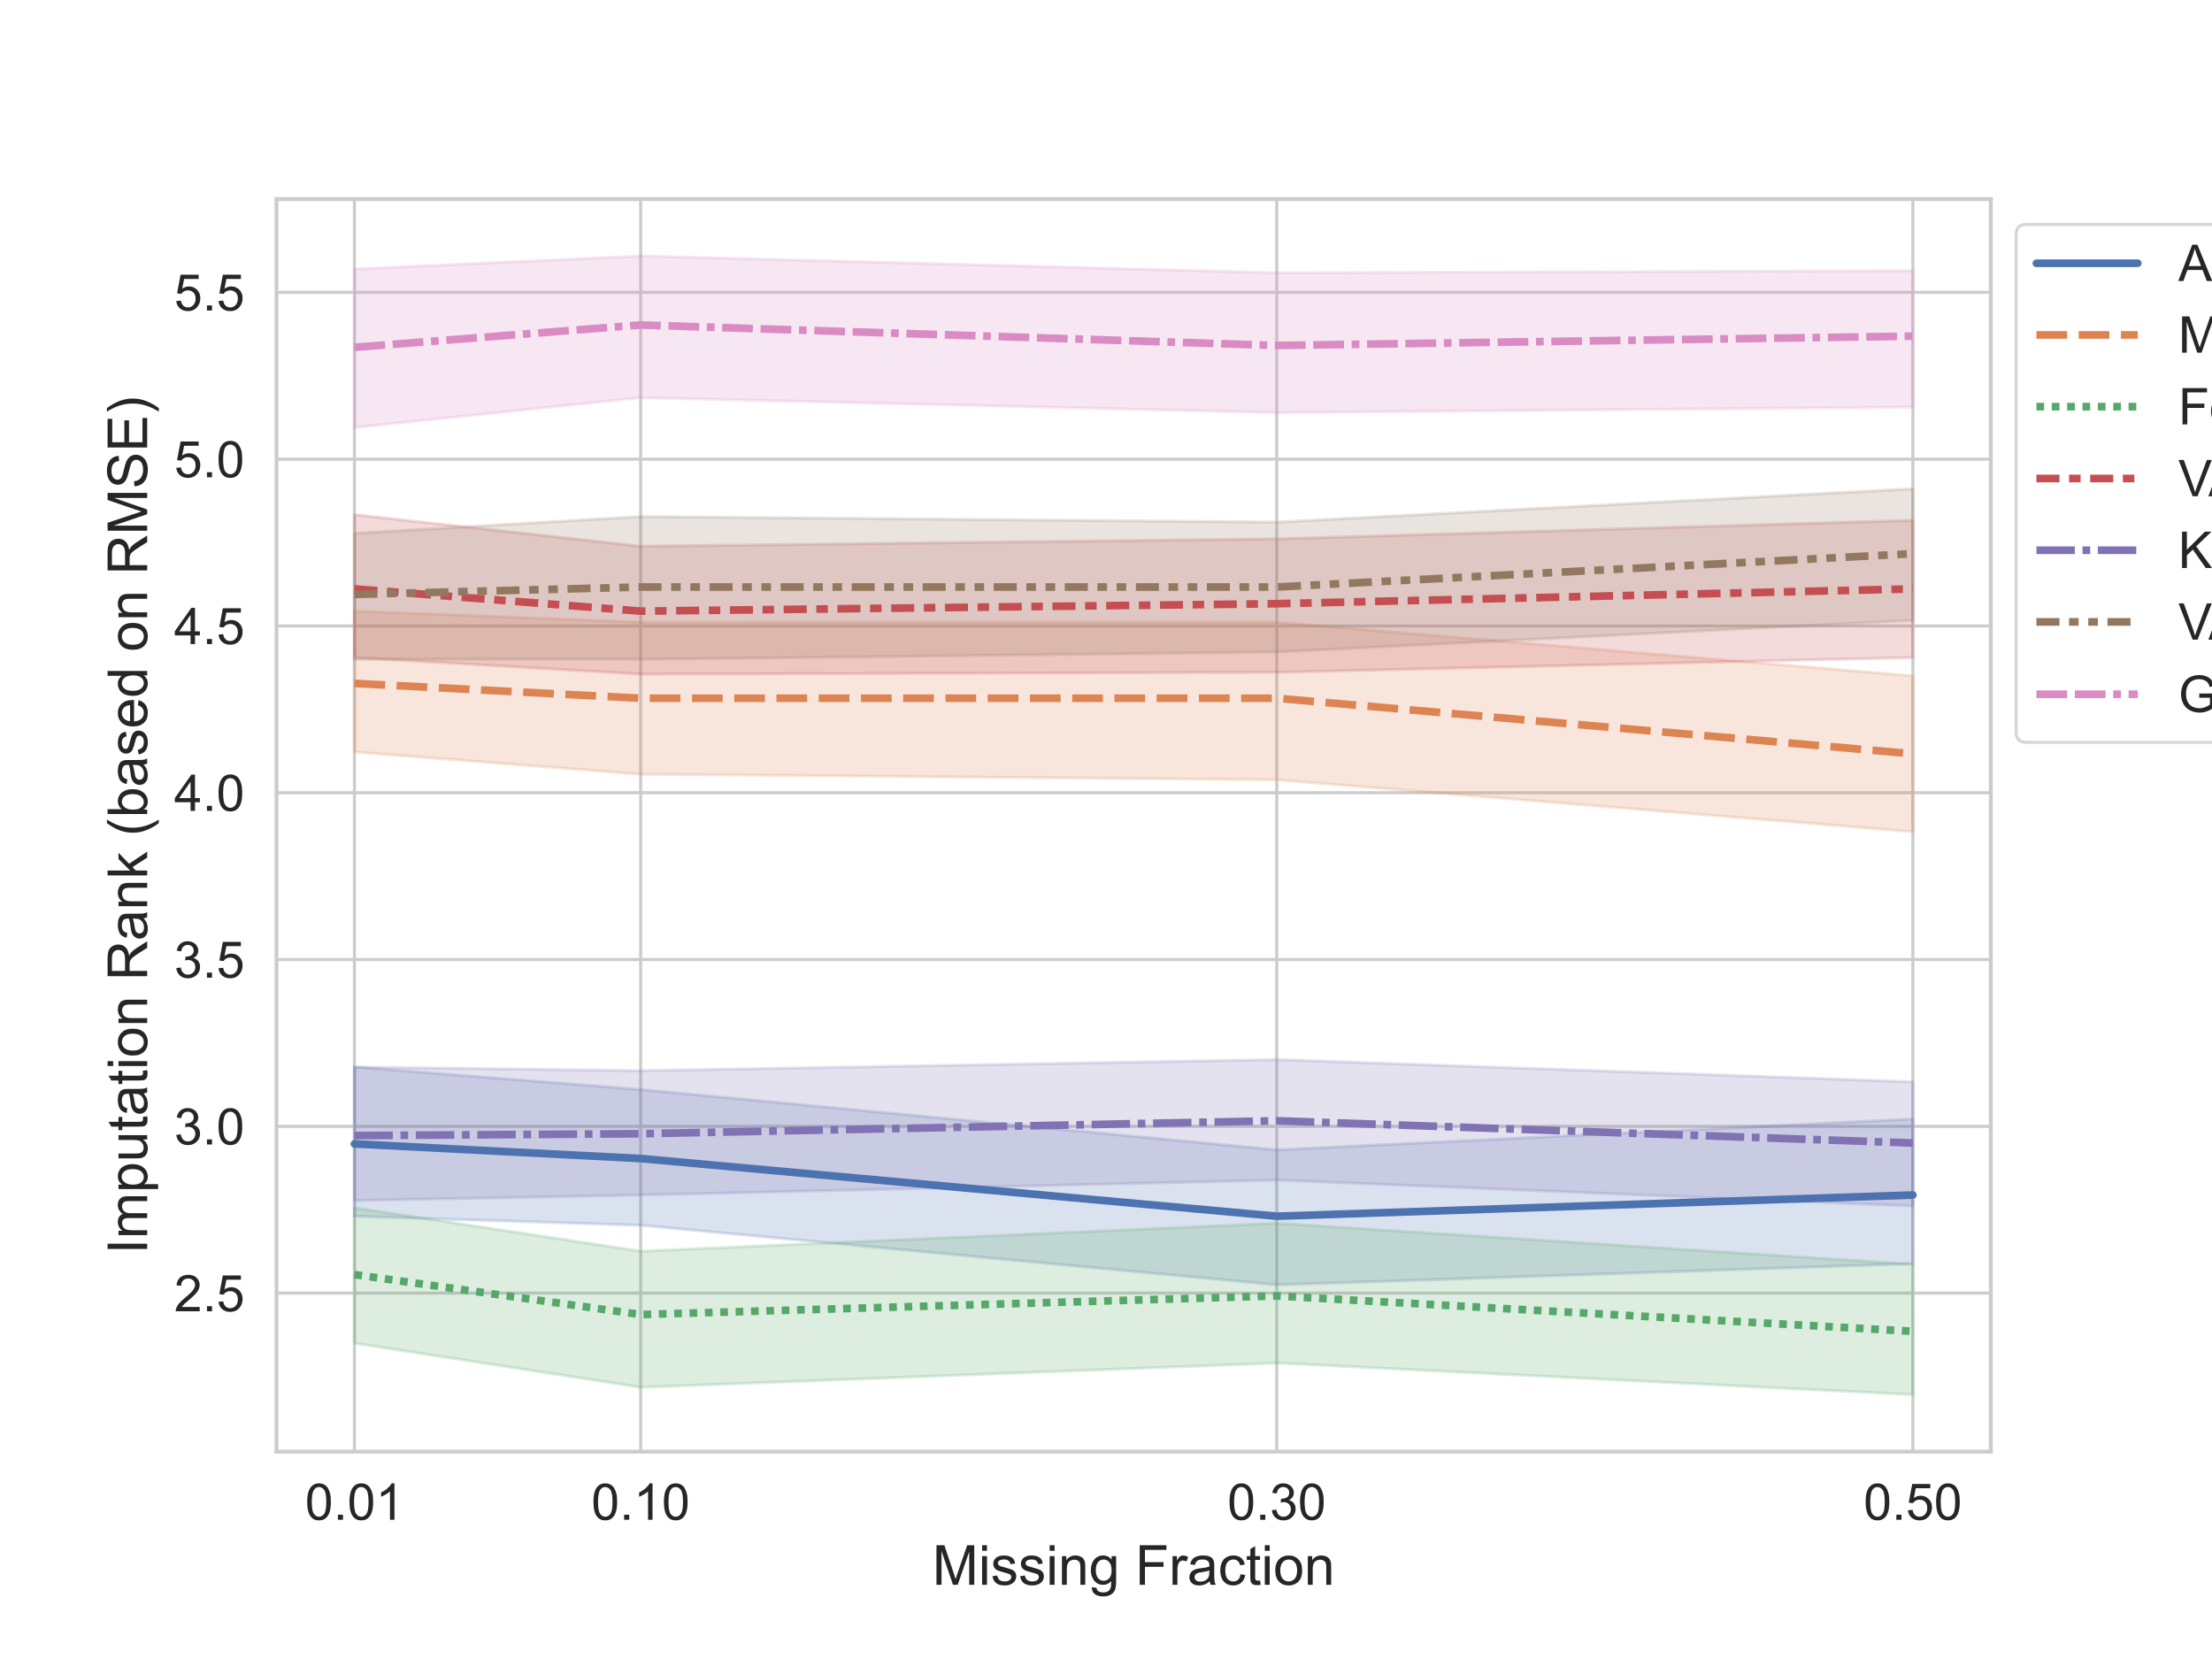 <?xml version="1.0" encoding="utf-8" standalone="no"?>
<!DOCTYPE svg PUBLIC "-//W3C//DTD SVG 1.1//EN"
  "http://www.w3.org/Graphics/SVG/1.1/DTD/svg11.dtd">
<!-- Created with matplotlib (https://matplotlib.org/) -->
<svg height="432pt" version="1.1" viewBox="0 0 576 432" width="576pt" xmlns="http://www.w3.org/2000/svg" xmlns:xlink="http://www.w3.org/1999/xlink">
 <defs>
  <style type="text/css">*{stroke-linecap:butt;stroke-linejoin:round;}</style>
 </defs>
 <g id="figure_1">
  <g id="patch_1">
   <path d="M 0 432
L 576 432
L 576 0
L 0 0
z
" style="fill:#ffffff;"/>
  </g>
  <g id="axes_1">
   <g id="patch_2">
    <path d="M 72 378
L 518.4 378
L 518.4 51.84
L 72 51.84
z
" style="fill:#ffffff;"/>
   </g>
   <g id="matplotlib.axis_1">
    <g id="xtick_1">
     <g id="line2d_1">
      <path clip-path="url(#pee17ce9c6b)" d="M 92.291 378
L 92.291 51.84
" style="fill:none;stroke:#cccccc;stroke-linecap:round;stroke-width:0.8;"/>
     </g>
     <g id="text_1">
      <!-- 0.01 -->
      <g style="fill:#262626;" transform="translate(79.447 395.748)scale(0.132 -0.132)">
       <defs>
        <path d="M 4.156 35.297
Q 4.156 48 6.766 55.734
Q 9.375 63.484 14.516 67.672
Q 19.672 71.875 27.484 71.875
Q 33.25 71.875 37.594 69.547
Q 41.938 67.234 44.766 62.859
Q 47.609 58.5 49.219 52.219
Q 50.828 45.953 50.828 35.297
Q 50.828 22.703 48.234 14.969
Q 45.656 7.234 40.5 3
Q 35.359 -1.219 27.484 -1.219
Q 17.141 -1.219 11.234 6.203
Q 4.156 15.141 4.156 35.297
z
M 13.188 35.297
Q 13.188 17.672 17.312 11.828
Q 21.438 6 27.484 6
Q 33.547 6 37.672 11.859
Q 41.797 17.719 41.797 35.297
Q 41.797 52.984 37.672 58.781
Q 33.547 64.594 27.391 64.594
Q 21.344 64.594 17.719 59.469
Q 13.188 52.938 13.188 35.297
z
" id="ArialMT-48"/>
        <path d="M 9.078 0
L 9.078 10.016
L 19.094 10.016
L 19.094 0
z
" id="ArialMT-46"/>
        <path d="M 37.25 0
L 28.469 0
L 28.469 56
Q 25.297 52.984 20.141 49.953
Q 14.984 46.922 10.891 45.406
L 10.891 53.906
Q 18.266 57.375 23.781 62.297
Q 29.297 67.234 31.594 71.875
L 37.25 71.875
z
" id="ArialMT-49"/>
       </defs>
       <use xlink:href="#ArialMT-48"/>
       <use x="55.615" xlink:href="#ArialMT-46"/>
       <use x="83.398" xlink:href="#ArialMT-48"/>
       <use x="139.014" xlink:href="#ArialMT-49"/>
      </g>
     </g>
    </g>
    <g id="xtick_2">
     <g id="line2d_2">
      <path clip-path="url(#pee17ce9c6b)" d="M 166.829 378
L 166.829 51.84
" style="fill:none;stroke:#cccccc;stroke-linecap:round;stroke-width:0.8;"/>
     </g>
     <g id="text_2">
      <!-- 0.10 -->
      <g style="fill:#262626;" transform="translate(153.985 395.748)scale(0.132 -0.132)">
       <use xlink:href="#ArialMT-48"/>
       <use x="55.615" xlink:href="#ArialMT-46"/>
       <use x="83.398" xlink:href="#ArialMT-49"/>
       <use x="139.014" xlink:href="#ArialMT-48"/>
      </g>
     </g>
    </g>
    <g id="xtick_3">
     <g id="line2d_3">
      <path clip-path="url(#pee17ce9c6b)" d="M 332.469 378
L 332.469 51.84
" style="fill:none;stroke:#cccccc;stroke-linecap:round;stroke-width:0.8;"/>
     </g>
     <g id="text_3">
      <!-- 0.30 -->
      <g style="fill:#262626;" transform="translate(319.625 395.748)scale(0.132 -0.132)">
       <defs>
        <path d="M 4.203 18.891
L 12.984 20.062
Q 14.5 12.594 18.141 9.297
Q 21.781 6 27 6
Q 33.203 6 37.469 10.297
Q 41.75 14.594 41.75 20.953
Q 41.75 27 37.797 30.922
Q 33.844 34.859 27.734 34.859
Q 25.25 34.859 21.531 33.891
L 22.516 41.609
Q 23.391 41.5 23.922 41.5
Q 29.547 41.5 34.031 44.422
Q 38.531 47.359 38.531 53.469
Q 38.531 58.297 35.25 61.469
Q 31.984 64.656 26.812 64.656
Q 21.688 64.656 18.266 61.422
Q 14.844 58.203 13.875 51.766
L 5.078 53.328
Q 6.688 62.156 12.391 67.016
Q 18.109 71.875 26.609 71.875
Q 32.469 71.875 37.391 69.359
Q 42.328 66.844 44.938 62.5
Q 47.562 58.156 47.562 53.266
Q 47.562 48.641 45.062 44.828
Q 42.578 41.016 37.703 38.766
Q 44.047 37.312 47.562 32.688
Q 51.078 28.078 51.078 21.141
Q 51.078 11.766 44.234 5.25
Q 37.406 -1.266 26.953 -1.266
Q 17.531 -1.266 11.297 4.344
Q 5.078 9.969 4.203 18.891
z
" id="ArialMT-51"/>
       </defs>
       <use xlink:href="#ArialMT-48"/>
       <use x="55.615" xlink:href="#ArialMT-46"/>
       <use x="83.398" xlink:href="#ArialMT-51"/>
       <use x="139.014" xlink:href="#ArialMT-48"/>
      </g>
     </g>
    </g>
    <g id="xtick_4">
     <g id="line2d_4">
      <path clip-path="url(#pee17ce9c6b)" d="M 498.109 378
L 498.109 51.84
" style="fill:none;stroke:#cccccc;stroke-linecap:round;stroke-width:0.8;"/>
     </g>
     <g id="text_4">
      <!-- 0.50 -->
      <g style="fill:#262626;" transform="translate(485.265 395.748)scale(0.132 -0.132)">
       <defs>
        <path d="M 4.156 18.75
L 13.375 19.531
Q 14.406 12.797 18.141 9.391
Q 21.875 6 27.156 6
Q 33.5 6 37.891 10.781
Q 42.281 15.578 42.281 23.484
Q 42.281 31 38.062 35.344
Q 33.844 39.703 27 39.703
Q 22.75 39.703 19.328 37.766
Q 15.922 35.844 13.969 32.766
L 5.719 33.844
L 12.641 70.609
L 48.25 70.609
L 48.25 62.203
L 19.672 62.203
L 15.828 42.969
Q 22.266 47.469 29.344 47.469
Q 38.719 47.469 45.156 40.969
Q 51.609 34.469 51.609 24.266
Q 51.609 14.547 45.953 7.469
Q 39.062 -1.219 27.156 -1.219
Q 17.391 -1.219 11.203 4.25
Q 5.031 9.719 4.156 18.75
z
" id="ArialMT-53"/>
       </defs>
       <use xlink:href="#ArialMT-48"/>
       <use x="55.615" xlink:href="#ArialMT-46"/>
       <use x="83.398" xlink:href="#ArialMT-53"/>
       <use x="139.014" xlink:href="#ArialMT-48"/>
      </g>
     </g>
    </g>
    <g id="text_5">
     <!-- Missing Fraction -->
     <g style="fill:#262626;" transform="translate(242.788 412.679)scale(0.144 -0.144)">
      <defs>
       <path d="M 7.422 0
L 7.422 71.578
L 21.688 71.578
L 38.625 20.906
Q 40.969 13.812 42.047 10.297
Q 43.266 14.203 45.844 21.781
L 62.984 71.578
L 75.734 71.578
L 75.734 0
L 66.609 0
L 66.609 59.906
L 45.797 0
L 37.25 0
L 16.547 60.938
L 16.547 0
z
" id="ArialMT-77"/>
       <path d="M 6.641 61.469
L 6.641 71.578
L 15.438 71.578
L 15.438 61.469
z
M 6.641 0
L 6.641 51.859
L 15.438 51.859
L 15.438 0
z
" id="ArialMT-105"/>
       <path d="M 3.078 15.484
L 11.766 16.844
Q 12.5 11.625 15.844 8.844
Q 19.188 6.062 25.203 6.062
Q 31.25 6.062 34.172 8.516
Q 37.109 10.984 37.109 14.312
Q 37.109 17.281 34.516 19
Q 32.719 20.172 25.531 21.969
Q 15.875 24.422 12.141 26.203
Q 8.406 27.984 6.469 31.125
Q 4.547 34.281 4.547 38.094
Q 4.547 41.547 6.125 44.5
Q 7.719 47.469 10.453 49.422
Q 12.5 50.922 16.031 51.969
Q 19.578 53.031 23.641 53.031
Q 29.734 53.031 34.344 51.266
Q 38.969 49.516 41.156 46.5
Q 43.359 43.5 44.188 38.484
L 35.594 37.312
Q 35.016 41.312 32.203 43.547
Q 29.391 45.797 24.266 45.797
Q 18.219 45.797 15.625 43.797
Q 13.031 41.797 13.031 39.109
Q 13.031 37.406 14.109 36.031
Q 15.188 34.625 17.484 33.688
Q 18.797 33.203 25.25 31.453
Q 34.578 28.953 38.25 27.359
Q 41.938 25.781 44.031 22.75
Q 46.141 19.734 46.141 15.234
Q 46.141 10.844 43.578 6.953
Q 41.016 3.078 36.172 0.953
Q 31.344 -1.172 25.25 -1.172
Q 15.141 -1.172 9.844 3.031
Q 4.547 7.234 3.078 15.484
z
" id="ArialMT-115"/>
       <path d="M 6.594 0
L 6.594 51.859
L 14.5 51.859
L 14.5 44.484
Q 20.219 53.031 31 53.031
Q 35.688 53.031 39.625 51.344
Q 43.562 49.656 45.516 46.922
Q 47.469 44.188 48.25 40.438
Q 48.734 37.984 48.734 31.891
L 48.734 0
L 39.938 0
L 39.938 31.547
Q 39.938 36.922 38.906 39.578
Q 37.891 42.234 35.281 43.812
Q 32.672 45.406 29.156 45.406
Q 23.531 45.406 19.453 41.844
Q 15.375 38.281 15.375 28.328
L 15.375 0
z
" id="ArialMT-110"/>
       <path d="M 4.984 -4.297
L 13.531 -5.562
Q 14.062 -9.516 16.5 -11.328
Q 19.781 -13.766 25.438 -13.766
Q 31.547 -13.766 34.859 -11.328
Q 38.188 -8.891 39.359 -4.5
Q 40.047 -1.812 39.984 6.781
Q 34.234 0 25.641 0
Q 14.938 0 9.078 7.719
Q 3.219 15.438 3.219 26.219
Q 3.219 33.641 5.906 39.906
Q 8.594 46.188 13.688 49.609
Q 18.797 53.031 25.688 53.031
Q 34.859 53.031 40.828 45.609
L 40.828 51.859
L 48.922 51.859
L 48.922 7.031
Q 48.922 -5.078 46.453 -10.125
Q 44 -15.188 38.641 -18.109
Q 33.297 -21.047 25.484 -21.047
Q 16.219 -21.047 10.5 -16.875
Q 4.781 -12.703 4.984 -4.297
z
M 12.25 26.859
Q 12.25 16.656 16.297 11.969
Q 20.359 7.281 26.469 7.281
Q 32.516 7.281 36.609 11.938
Q 40.719 16.609 40.719 26.562
Q 40.719 36.078 36.5 40.906
Q 32.281 45.75 26.312 45.75
Q 20.453 45.75 16.344 40.984
Q 12.25 36.234 12.25 26.859
z
" id="ArialMT-103"/>
       <path id="ArialMT-32"/>
       <path d="M 8.203 0
L 8.203 71.578
L 56.5 71.578
L 56.5 63.141
L 17.672 63.141
L 17.672 40.969
L 51.266 40.969
L 51.266 32.516
L 17.672 32.516
L 17.672 0
z
" id="ArialMT-70"/>
       <path d="M 6.5 0
L 6.5 51.859
L 14.406 51.859
L 14.406 44
Q 17.438 49.516 20 51.266
Q 22.562 53.031 25.641 53.031
Q 30.078 53.031 34.672 50.203
L 31.641 42.047
Q 28.422 43.953 25.203 43.953
Q 22.312 43.953 20.016 42.219
Q 17.719 40.484 16.75 37.406
Q 15.281 32.719 15.281 27.156
L 15.281 0
z
" id="ArialMT-114"/>
       <path d="M 40.438 6.391
Q 35.547 2.25 31.031 0.531
Q 26.516 -1.172 21.344 -1.172
Q 12.797 -1.172 8.203 3
Q 3.609 7.172 3.609 13.672
Q 3.609 17.484 5.344 20.625
Q 7.078 23.781 9.891 25.688
Q 12.703 27.594 16.219 28.562
Q 18.797 29.25 24.031 29.891
Q 34.672 31.156 39.703 32.906
Q 39.75 34.719 39.75 35.203
Q 39.75 40.578 37.25 42.781
Q 33.891 45.75 27.25 45.75
Q 21.047 45.75 18.094 43.578
Q 15.141 41.406 13.719 35.891
L 5.125 37.062
Q 6.297 42.578 8.984 45.969
Q 11.672 49.359 16.75 51.188
Q 21.828 53.031 28.516 53.031
Q 35.156 53.031 39.297 51.469
Q 43.453 49.906 45.406 47.531
Q 47.359 45.172 48.141 41.547
Q 48.578 39.312 48.578 33.453
L 48.578 21.734
Q 48.578 9.469 49.141 6.219
Q 49.703 2.984 51.375 0
L 42.188 0
Q 40.828 2.734 40.438 6.391
z
M 39.703 26.031
Q 34.906 24.078 25.344 22.703
Q 19.922 21.922 17.672 20.938
Q 15.438 19.969 14.203 18.094
Q 12.984 16.219 12.984 13.922
Q 12.984 10.406 15.641 8.062
Q 18.312 5.719 23.438 5.719
Q 28.516 5.719 32.469 7.938
Q 36.422 10.156 38.281 14.016
Q 39.703 17 39.703 22.797
z
" id="ArialMT-97"/>
       <path d="M 40.438 19
L 49.078 17.875
Q 47.656 8.938 41.812 3.875
Q 35.984 -1.172 27.484 -1.172
Q 16.844 -1.172 10.375 5.781
Q 3.906 12.75 3.906 25.734
Q 3.906 34.125 6.688 40.422
Q 9.469 46.734 15.156 49.875
Q 20.844 53.031 27.547 53.031
Q 35.984 53.031 41.359 48.75
Q 46.734 44.484 48.25 36.625
L 39.703 35.297
Q 38.484 40.531 35.375 43.156
Q 32.281 45.797 27.875 45.797
Q 21.234 45.797 17.078 41.031
Q 12.938 36.281 12.938 25.984
Q 12.938 15.531 16.938 10.797
Q 20.953 6.062 27.391 6.062
Q 32.562 6.062 36.031 9.234
Q 39.5 12.406 40.438 19
z
" id="ArialMT-99"/>
       <path d="M 25.781 7.859
L 27.047 0.094
Q 23.344 -0.688 20.406 -0.688
Q 15.625 -0.688 12.984 0.828
Q 10.359 2.344 9.281 4.812
Q 8.203 7.281 8.203 15.188
L 8.203 45.016
L 1.766 45.016
L 1.766 51.859
L 8.203 51.859
L 8.203 64.703
L 16.938 69.969
L 16.938 51.859
L 25.781 51.859
L 25.781 45.016
L 16.938 45.016
L 16.938 14.703
Q 16.938 10.938 17.406 9.859
Q 17.875 8.797 18.922 8.156
Q 19.969 7.516 21.922 7.516
Q 23.391 7.516 25.781 7.859
z
" id="ArialMT-116"/>
       <path d="M 3.328 25.922
Q 3.328 40.328 11.328 47.266
Q 18.016 53.031 27.641 53.031
Q 38.328 53.031 45.109 46.016
Q 51.906 39.016 51.906 26.656
Q 51.906 16.656 48.906 10.906
Q 45.906 5.172 40.156 2
Q 34.422 -1.172 27.641 -1.172
Q 16.75 -1.172 10.031 5.812
Q 3.328 12.797 3.328 25.922
z
M 12.359 25.922
Q 12.359 15.969 16.703 11.016
Q 21.047 6.062 27.641 6.062
Q 34.188 6.062 38.531 11.031
Q 42.875 16.016 42.875 26.219
Q 42.875 35.844 38.5 40.797
Q 34.125 45.75 27.641 45.75
Q 21.047 45.75 16.703 40.812
Q 12.359 35.891 12.359 25.922
z
" id="ArialMT-111"/>
      </defs>
      <use xlink:href="#ArialMT-77"/>
      <use x="83.301" xlink:href="#ArialMT-105"/>
      <use x="105.518" xlink:href="#ArialMT-115"/>
      <use x="155.518" xlink:href="#ArialMT-115"/>
      <use x="205.518" xlink:href="#ArialMT-105"/>
      <use x="227.734" xlink:href="#ArialMT-110"/>
      <use x="283.35" xlink:href="#ArialMT-103"/>
      <use x="338.965" xlink:href="#ArialMT-32"/>
      <use x="366.748" xlink:href="#ArialMT-70"/>
      <use x="427.832" xlink:href="#ArialMT-114"/>
      <use x="461.133" xlink:href="#ArialMT-97"/>
      <use x="516.748" xlink:href="#ArialMT-99"/>
      <use x="566.748" xlink:href="#ArialMT-116"/>
      <use x="594.531" xlink:href="#ArialMT-105"/>
      <use x="616.748" xlink:href="#ArialMT-111"/>
      <use x="672.363" xlink:href="#ArialMT-110"/>
     </g>
    </g>
   </g>
   <g id="matplotlib.axis_2">
    <g id="ytick_1">
     <g id="line2d_5">
      <path clip-path="url(#pee17ce9c6b)" d="M 72 336.727
L 518.4 336.727
" style="fill:none;stroke:#cccccc;stroke-linecap:round;stroke-width:0.8;"/>
     </g>
     <g id="text_6">
      <!-- 2.5 -->
      <g style="fill:#262626;" transform="translate(45.352 341.451)scale(0.132 -0.132)">
       <defs>
        <path d="M 50.344 8.453
L 50.344 0
L 3.031 0
Q 2.938 3.172 4.047 6.109
Q 5.859 10.938 9.828 15.625
Q 13.812 20.312 21.344 26.469
Q 33.016 36.031 37.109 41.625
Q 41.219 47.219 41.219 52.203
Q 41.219 57.422 37.469 61
Q 33.734 64.594 27.734 64.594
Q 21.391 64.594 17.578 60.781
Q 13.766 56.984 13.719 50.25
L 4.688 51.172
Q 5.609 61.281 11.656 66.578
Q 17.719 71.875 27.938 71.875
Q 38.234 71.875 44.234 66.156
Q 50.25 60.453 50.25 52
Q 50.25 47.703 48.484 43.547
Q 46.734 39.406 42.656 34.812
Q 38.578 30.219 29.109 22.219
Q 21.188 15.578 18.938 13.203
Q 16.703 10.844 15.234 8.453
z
" id="ArialMT-50"/>
       </defs>
       <use xlink:href="#ArialMT-50"/>
       <use x="55.615" xlink:href="#ArialMT-46"/>
       <use x="83.398" xlink:href="#ArialMT-53"/>
      </g>
     </g>
    </g>
    <g id="ytick_2">
     <g id="line2d_6">
      <path clip-path="url(#pee17ce9c6b)" d="M 72 293.294
L 518.4 293.294
" style="fill:none;stroke:#cccccc;stroke-linecap:round;stroke-width:0.8;"/>
     </g>
     <g id="text_7">
      <!-- 3.0 -->
      <g style="fill:#262626;" transform="translate(45.352 298.018)scale(0.132 -0.132)">
       <use xlink:href="#ArialMT-51"/>
       <use x="55.615" xlink:href="#ArialMT-46"/>
       <use x="83.398" xlink:href="#ArialMT-48"/>
      </g>
     </g>
    </g>
    <g id="ytick_3">
     <g id="line2d_7">
      <path clip-path="url(#pee17ce9c6b)" d="M 72 249.861
L 518.4 249.861
" style="fill:none;stroke:#cccccc;stroke-linecap:round;stroke-width:0.8;"/>
     </g>
     <g id="text_8">
      <!-- 3.5 -->
      <g style="fill:#262626;" transform="translate(45.352 254.585)scale(0.132 -0.132)">
       <use xlink:href="#ArialMT-51"/>
       <use x="55.615" xlink:href="#ArialMT-46"/>
       <use x="83.398" xlink:href="#ArialMT-53"/>
      </g>
     </g>
    </g>
    <g id="ytick_4">
     <g id="line2d_8">
      <path clip-path="url(#pee17ce9c6b)" d="M 72 206.428
L 518.4 206.428
" style="fill:none;stroke:#cccccc;stroke-linecap:round;stroke-width:0.8;"/>
     </g>
     <g id="text_9">
      <!-- 4.0 -->
      <g style="fill:#262626;" transform="translate(45.352 211.152)scale(0.132 -0.132)">
       <defs>
        <path d="M 32.328 0
L 32.328 17.141
L 1.266 17.141
L 1.266 25.203
L 33.938 71.578
L 41.109 71.578
L 41.109 25.203
L 50.781 25.203
L 50.781 17.141
L 41.109 17.141
L 41.109 0
z
M 32.328 25.203
L 32.328 57.469
L 9.906 25.203
z
" id="ArialMT-52"/>
       </defs>
       <use xlink:href="#ArialMT-52"/>
       <use x="55.615" xlink:href="#ArialMT-46"/>
       <use x="83.398" xlink:href="#ArialMT-48"/>
      </g>
     </g>
    </g>
    <g id="ytick_5">
     <g id="line2d_9">
      <path clip-path="url(#pee17ce9c6b)" d="M 72 162.995
L 518.4 162.995
" style="fill:none;stroke:#cccccc;stroke-linecap:round;stroke-width:0.8;"/>
     </g>
     <g id="text_10">
      <!-- 4.5 -->
      <g style="fill:#262626;" transform="translate(45.352 167.719)scale(0.132 -0.132)">
       <use xlink:href="#ArialMT-52"/>
       <use x="55.615" xlink:href="#ArialMT-46"/>
       <use x="83.398" xlink:href="#ArialMT-53"/>
      </g>
     </g>
    </g>
    <g id="ytick_6">
     <g id="line2d_10">
      <path clip-path="url(#pee17ce9c6b)" d="M 72 119.562
L 518.4 119.562
" style="fill:none;stroke:#cccccc;stroke-linecap:round;stroke-width:0.8;"/>
     </g>
     <g id="text_11">
      <!-- 5.0 -->
      <g style="fill:#262626;" transform="translate(45.352 124.286)scale(0.132 -0.132)">
       <use xlink:href="#ArialMT-53"/>
       <use x="55.615" xlink:href="#ArialMT-46"/>
       <use x="83.398" xlink:href="#ArialMT-48"/>
      </g>
     </g>
    </g>
    <g id="ytick_7">
     <g id="line2d_11">
      <path clip-path="url(#pee17ce9c6b)" d="M 72 76.129
L 518.4 76.129
" style="fill:none;stroke:#cccccc;stroke-linecap:round;stroke-width:0.8;"/>
     </g>
     <g id="text_12">
      <!-- 5.5 -->
      <g style="fill:#262626;" transform="translate(45.352 80.853)scale(0.132 -0.132)">
       <use xlink:href="#ArialMT-53"/>
       <use x="55.615" xlink:href="#ArialMT-46"/>
       <use x="83.398" xlink:href="#ArialMT-53"/>
      </g>
     </g>
    </g>
    <g id="text_13">
     <!-- Imputation Rank (based on RMSE) -->
     <g style="fill:#262626;" transform="translate(38.321 326.566)rotate(-90)scale(0.144 -0.144)">
      <defs>
       <path d="M 9.328 0
L 9.328 71.578
L 18.797 71.578
L 18.797 0
z
" id="ArialMT-73"/>
       <path d="M 6.594 0
L 6.594 51.859
L 14.453 51.859
L 14.453 44.578
Q 16.891 48.391 20.938 50.703
Q 25 53.031 30.172 53.031
Q 35.938 53.031 39.625 50.641
Q 43.312 48.25 44.828 43.953
Q 50.984 53.031 60.844 53.031
Q 68.562 53.031 72.703 48.75
Q 76.859 44.484 76.859 35.594
L 76.859 0
L 68.109 0
L 68.109 32.672
Q 68.109 37.938 67.25 40.25
Q 66.406 42.578 64.156 43.984
Q 61.922 45.406 58.891 45.406
Q 53.422 45.406 49.797 41.766
Q 46.188 38.141 46.188 30.125
L 46.188 0
L 37.406 0
L 37.406 33.688
Q 37.406 39.547 35.25 42.469
Q 33.109 45.406 28.219 45.406
Q 24.516 45.406 21.359 43.453
Q 18.219 41.5 16.797 37.734
Q 15.375 33.984 15.375 26.906
L 15.375 0
z
" id="ArialMT-109"/>
       <path d="M 6.594 -19.875
L 6.594 51.859
L 14.594 51.859
L 14.594 45.125
Q 17.438 49.078 21 51.047
Q 24.562 53.031 29.641 53.031
Q 36.281 53.031 41.359 49.609
Q 46.438 46.188 49.016 39.953
Q 51.609 33.734 51.609 26.312
Q 51.609 18.359 48.75 11.984
Q 45.906 5.609 40.453 2.219
Q 35.016 -1.172 29 -1.172
Q 24.609 -1.172 21.109 0.688
Q 17.625 2.547 15.375 5.375
L 15.375 -19.875
z
M 14.547 25.641
Q 14.547 15.625 18.594 10.844
Q 22.656 6.062 28.422 6.062
Q 34.281 6.062 38.453 11.016
Q 42.625 15.969 42.625 26.375
Q 42.625 36.281 38.547 41.203
Q 34.469 46.141 28.812 46.141
Q 23.188 46.141 18.859 40.891
Q 14.547 35.641 14.547 25.641
z
" id="ArialMT-112"/>
       <path d="M 40.578 0
L 40.578 7.625
Q 34.516 -1.172 24.125 -1.172
Q 19.531 -1.172 15.547 0.578
Q 11.578 2.344 9.641 5
Q 7.719 7.672 6.938 11.531
Q 6.391 14.109 6.391 19.734
L 6.391 51.859
L 15.188 51.859
L 15.188 23.094
Q 15.188 16.219 15.719 13.812
Q 16.547 10.359 19.234 8.375
Q 21.922 6.391 25.875 6.391
Q 29.828 6.391 33.297 8.422
Q 36.766 10.453 38.203 13.938
Q 39.656 17.438 39.656 24.078
L 39.656 51.859
L 48.438 51.859
L 48.438 0
z
" id="ArialMT-117"/>
       <path d="M 7.859 0
L 7.859 71.578
L 39.594 71.578
Q 49.172 71.578 54.141 69.641
Q 59.125 67.719 62.109 62.828
Q 65.094 57.953 65.094 52.047
Q 65.094 44.438 60.156 39.203
Q 55.219 33.984 44.922 32.562
Q 48.688 30.766 50.641 29
Q 54.781 25.203 58.5 19.484
L 70.953 0
L 59.031 0
L 49.562 14.891
Q 45.406 21.344 42.719 24.75
Q 40.047 28.172 37.922 29.531
Q 35.797 30.906 33.594 31.453
Q 31.984 31.781 28.328 31.781
L 17.328 31.781
L 17.328 0
z
M 17.328 39.984
L 37.703 39.984
Q 44.188 39.984 47.844 41.328
Q 51.516 42.672 53.422 45.625
Q 55.328 48.578 55.328 52.047
Q 55.328 57.125 51.641 60.391
Q 47.953 63.672 39.984 63.672
L 17.328 63.672
z
" id="ArialMT-82"/>
       <path d="M 6.641 0
L 6.641 71.578
L 15.438 71.578
L 15.438 30.766
L 36.234 51.859
L 47.609 51.859
L 27.781 32.625
L 49.609 0
L 38.766 0
L 21.625 26.516
L 15.438 20.562
L 15.438 0
z
" id="ArialMT-107"/>
       <path d="M 23.391 -21.047
Q 16.109 -11.859 11.078 0.438
Q 6.062 12.75 6.062 25.922
Q 6.062 37.547 9.812 48.188
Q 14.203 60.547 23.391 72.797
L 29.688 72.797
Q 23.781 62.641 21.875 58.297
Q 18.891 51.562 17.188 44.234
Q 15.094 35.109 15.094 25.875
Q 15.094 2.391 29.688 -21.047
z
" id="ArialMT-40"/>
       <path d="M 14.703 0
L 6.547 0
L 6.547 71.578
L 15.328 71.578
L 15.328 46.047
Q 20.906 53.031 29.547 53.031
Q 34.328 53.031 38.594 51.094
Q 42.875 49.172 45.625 45.672
Q 48.391 42.188 49.953 37.25
Q 51.516 32.328 51.516 26.703
Q 51.516 13.375 44.922 6.094
Q 38.328 -1.172 29.109 -1.172
Q 19.922 -1.172 14.703 6.5
z
M 14.594 26.312
Q 14.594 17 17.141 12.844
Q 21.297 6.062 28.375 6.062
Q 34.125 6.062 38.328 11.062
Q 42.531 16.062 42.531 25.984
Q 42.531 36.141 38.5 40.969
Q 34.469 45.797 28.766 45.797
Q 23 45.797 18.797 40.797
Q 14.594 35.797 14.594 26.312
z
" id="ArialMT-98"/>
       <path d="M 42.094 16.703
L 51.172 15.578
Q 49.031 7.625 43.219 3.219
Q 37.406 -1.172 28.375 -1.172
Q 17 -1.172 10.328 5.828
Q 3.656 12.844 3.656 25.484
Q 3.656 38.578 10.391 45.797
Q 17.141 53.031 27.875 53.031
Q 38.281 53.031 44.875 45.953
Q 51.469 38.875 51.469 26.031
Q 51.469 25.25 51.422 23.688
L 12.75 23.688
Q 13.234 15.141 17.578 10.594
Q 21.922 6.062 28.422 6.062
Q 33.25 6.062 36.672 8.594
Q 40.094 11.141 42.094 16.703
z
M 13.234 30.906
L 42.188 30.906
Q 41.609 37.453 38.875 40.719
Q 34.672 45.797 27.984 45.797
Q 21.922 45.797 17.797 41.75
Q 13.672 37.703 13.234 30.906
z
" id="ArialMT-101"/>
       <path d="M 40.234 0
L 40.234 6.547
Q 35.297 -1.172 25.734 -1.172
Q 19.531 -1.172 14.328 2.25
Q 9.125 5.672 6.266 11.797
Q 3.422 17.922 3.422 25.875
Q 3.422 33.641 6 39.969
Q 8.594 46.297 13.766 49.656
Q 18.953 53.031 25.344 53.031
Q 30.031 53.031 33.688 51.047
Q 37.359 49.078 39.656 45.906
L 39.656 71.578
L 48.391 71.578
L 48.391 0
z
M 12.453 25.875
Q 12.453 15.922 16.641 10.984
Q 20.844 6.062 26.562 6.062
Q 32.328 6.062 36.344 10.766
Q 40.375 15.484 40.375 25.141
Q 40.375 35.797 36.266 40.766
Q 32.172 45.75 26.172 45.75
Q 20.312 45.75 16.375 40.969
Q 12.453 36.188 12.453 25.875
z
" id="ArialMT-100"/>
       <path d="M 4.5 23
L 13.422 23.781
Q 14.062 18.406 16.375 14.969
Q 18.703 11.531 23.578 9.406
Q 28.469 7.281 34.578 7.281
Q 39.984 7.281 44.141 8.891
Q 48.297 10.5 50.312 13.297
Q 52.344 16.109 52.344 19.438
Q 52.344 22.797 50.391 25.312
Q 48.438 27.828 43.953 29.547
Q 41.062 30.672 31.203 33.031
Q 21.344 35.406 17.391 37.5
Q 12.25 40.188 9.734 44.156
Q 7.234 48.141 7.234 53.078
Q 7.234 58.5 10.297 63.203
Q 13.375 67.922 19.281 70.359
Q 25.203 72.797 32.422 72.797
Q 40.375 72.797 46.453 70.234
Q 52.547 67.672 55.812 62.688
Q 59.078 57.719 59.328 51.422
L 50.25 50.734
Q 49.516 57.516 45.281 60.984
Q 41.062 64.453 32.812 64.453
Q 24.219 64.453 20.281 61.297
Q 16.359 58.156 16.359 53.719
Q 16.359 49.859 19.141 47.359
Q 21.875 44.875 33.422 42.266
Q 44.969 39.656 49.266 37.703
Q 55.516 34.812 58.484 30.391
Q 61.469 25.984 61.469 20.219
Q 61.469 14.5 58.203 9.438
Q 54.938 4.391 48.797 1.578
Q 42.672 -1.219 35.016 -1.219
Q 25.297 -1.219 18.719 1.609
Q 12.156 4.438 8.422 10.125
Q 4.688 15.828 4.5 23
z
" id="ArialMT-83"/>
       <path d="M 7.906 0
L 7.906 71.578
L 59.672 71.578
L 59.672 63.141
L 17.391 63.141
L 17.391 41.219
L 56.984 41.219
L 56.984 32.812
L 17.391 32.812
L 17.391 8.453
L 61.328 8.453
L 61.328 0
z
" id="ArialMT-69"/>
       <path d="M 12.359 -21.047
L 6.062 -21.047
Q 20.656 2.391 20.656 25.875
Q 20.656 35.062 18.562 44.094
Q 16.891 51.422 13.922 58.156
Q 12.016 62.547 6.062 72.797
L 12.359 72.797
Q 21.531 60.547 25.922 48.188
Q 29.688 37.547 29.688 25.922
Q 29.688 12.75 24.625 0.438
Q 19.578 -11.859 12.359 -21.047
z
" id="ArialMT-41"/>
      </defs>
      <use xlink:href="#ArialMT-73"/>
      <use x="27.783" xlink:href="#ArialMT-109"/>
      <use x="111.084" xlink:href="#ArialMT-112"/>
      <use x="166.699" xlink:href="#ArialMT-117"/>
      <use x="222.314" xlink:href="#ArialMT-116"/>
      <use x="250.098" xlink:href="#ArialMT-97"/>
      <use x="305.713" xlink:href="#ArialMT-116"/>
      <use x="333.496" xlink:href="#ArialMT-105"/>
      <use x="355.713" xlink:href="#ArialMT-111"/>
      <use x="411.328" xlink:href="#ArialMT-110"/>
      <use x="466.943" xlink:href="#ArialMT-32"/>
      <use x="494.727" xlink:href="#ArialMT-82"/>
      <use x="566.943" xlink:href="#ArialMT-97"/>
      <use x="622.559" xlink:href="#ArialMT-110"/>
      <use x="678.174" xlink:href="#ArialMT-107"/>
      <use x="728.174" xlink:href="#ArialMT-32"/>
      <use x="755.957" xlink:href="#ArialMT-40"/>
      <use x="789.258" xlink:href="#ArialMT-98"/>
      <use x="844.873" xlink:href="#ArialMT-97"/>
      <use x="900.488" xlink:href="#ArialMT-115"/>
      <use x="950.488" xlink:href="#ArialMT-101"/>
      <use x="1006.104" xlink:href="#ArialMT-100"/>
      <use x="1061.719" xlink:href="#ArialMT-32"/>
      <use x="1089.502" xlink:href="#ArialMT-111"/>
      <use x="1145.117" xlink:href="#ArialMT-110"/>
      <use x="1200.732" xlink:href="#ArialMT-32"/>
      <use x="1228.516" xlink:href="#ArialMT-82"/>
      <use x="1300.732" xlink:href="#ArialMT-77"/>
      <use x="1384.033" xlink:href="#ArialMT-83"/>
      <use x="1450.732" xlink:href="#ArialMT-69"/>
      <use x="1517.432" xlink:href="#ArialMT-41"/>
     </g>
    </g>
   </g>
   <g id="PolyCollection_1">
    <defs>
     <path d="M 92.291 -154.165
L 92.291 -115.276
L 166.829 -112.946
L 332.469 -97.43
L 498.109 -102.938
L 498.109 -140.623
L 498.109 -140.623
L 332.469 -132.577
L 166.829 -148.292
L 92.291 -154.165
z
" id="m1029727569" style="stroke:#4c72b0;stroke-opacity:0.2;stroke-width:0.8;"/>
    </defs>
    <g clip-path="url(#pee17ce9c6b)">
     <use style="fill:#4c72b0;fill-opacity:0.2;stroke:#4c72b0;stroke-opacity:0.2;stroke-width:0.8;" x="0" xlink:href="#m1029727569" y="432"/>
    </g>
   </g>
   <g id="PolyCollection_2">
    <defs>
     <path d="M 92.291 -272.866
L 92.291 -236.189
L 166.829 -230.398
L 332.469 -228.951
L 498.109 -215.414
L 498.109 -256
L 498.109 -256
L 332.469 -269.971
L 166.829 -269.995
L 92.291 -272.866
z
" id="m3f3cac6786" style="stroke:#dd8452;stroke-opacity:0.2;stroke-width:0.8;"/>
    </defs>
    <g clip-path="url(#pee17ce9c6b)">
     <use style="fill:#dd8452;fill-opacity:0.2;stroke:#dd8452;stroke-opacity:0.2;stroke-width:0.8;" x="0" xlink:href="#m3f3cac6786" y="432"/>
    </g>
   </g>
   <g id="PolyCollection_3">
    <defs>
     <path d="M 92.291 -117.497
L 92.291 -82.219
L 166.829 -70.742
L 332.469 -77.075
L 498.109 -68.825
L 498.109 -102.795
L 498.109 -102.795
L 332.469 -113.472
L 166.829 -106.192
L 92.291 -117.497
z
" id="m3bf86c49cd" style="stroke:#55a868;stroke-opacity:0.2;stroke-width:0.8;"/>
    </defs>
    <g clip-path="url(#pee17ce9c6b)">
     <use style="fill:#55a868;fill-opacity:0.2;stroke:#55a868;stroke-opacity:0.2;stroke-width:0.8;" x="0" xlink:href="#m3bf86c49cd" y="432"/>
    </g>
   </g>
   <g id="PolyCollection_4">
    <defs>
     <path d="M 92.291 -297.985
L 92.291 -260.777
L 166.829 -256.458
L 332.469 -256.941
L 498.109 -260.801
L 498.109 -296.513
L 498.109 -296.513
L 332.469 -291.687
L 166.829 -289.757
L 92.291 -297.985
z
" id="mef2f63bc6a" style="stroke:#c44e52;stroke-opacity:0.2;stroke-width:0.8;"/>
    </defs>
    <g clip-path="url(#pee17ce9c6b)">
     <use style="fill:#c44e52;fill-opacity:0.2;stroke:#c44e52;stroke-opacity:0.2;stroke-width:0.8;" x="0" xlink:href="#mef2f63bc6a" y="432"/>
    </g>
   </g>
   <g id="PolyCollection_5">
    <defs>
     <path d="M 92.291 -154.149
L 92.291 -119.379
L 166.829 -120.827
L 332.469 -124.711
L 498.109 -117.955
L 498.109 -150.289
L 498.109 -150.289
L 332.469 -156.08
L 166.829 -153.184
L 92.291 -154.149
z
" id="m1e5f0ba27b" style="stroke:#8172b3;stroke-opacity:0.2;stroke-width:0.8;"/>
    </defs>
    <g clip-path="url(#pee17ce9c6b)">
     <use style="fill:#8172b3;fill-opacity:0.2;stroke:#8172b3;stroke-opacity:0.2;stroke-width:0.8;" x="0" xlink:href="#m1e5f0ba27b" y="432"/>
    </g>
   </g>
   <g id="PolyCollection_6">
    <defs>
     <path d="M 92.291 -293.135
L 92.291 -260.319
L 166.829 -260.319
L 332.469 -262.225
L 498.109 -270.453
L 498.109 -304.717
L 498.109 -304.717
L 332.469 -296.03
L 166.829 -297.478
L 92.291 -293.135
z
" id="m6ce02a5a4b" style="stroke:#937860;stroke-opacity:0.2;stroke-width:0.8;"/>
    </defs>
    <g clip-path="url(#pee17ce9c6b)">
     <use style="fill:#937860;fill-opacity:0.2;stroke:#937860;stroke-opacity:0.2;stroke-width:0.8;" x="0" xlink:href="#m6ce02a5a4b" y="432"/>
    </g>
   </g>
   <g id="PolyCollection_7">
    <defs>
     <path d="M 92.291 -361.938
L 92.291 -320.688
L 166.829 -328.453
L 332.469 -324.571
L 498.109 -326.002
L 498.109 -361.477
L 498.109 -361.477
L 332.469 -360.967
L 166.829 -365.335
L 92.291 -361.938
z
" id="m10d00206ec" style="stroke:#da8bc3;stroke-opacity:0.2;stroke-width:0.8;"/>
    </defs>
    <g clip-path="url(#pee17ce9c6b)">
     <use style="fill:#da8bc3;fill-opacity:0.2;stroke:#da8bc3;stroke-opacity:0.2;stroke-width:0.8;" x="0" xlink:href="#m10d00206ec" y="432"/>
    </g>
   </g>
   <g id="line2d_12">
    <path clip-path="url(#pee17ce9c6b)" d="M 92.291 297.865
L 166.829 301.681
L 332.469 316.704
L 498.109 311.178
" style="fill:none;stroke:#4c72b0;stroke-linecap:round;stroke-width:2;"/>
   </g>
   <g id="line2d_13">
    <path clip-path="url(#pee17ce9c6b)" d="M 92.291 177.955
L 166.829 181.815
L 332.469 181.815
L 498.109 196.293
" style="fill:none;stroke:#dd8452;stroke-dasharray:8,3;stroke-dashoffset:0;stroke-width:2;"/>
   </g>
   <g id="line2d_14">
    <path clip-path="url(#pee17ce9c6b)" d="M 92.291 331.901
L 166.829 342.307
L 332.469 337.454
L 498.109 346.675
" style="fill:none;stroke:#55a868;stroke-dasharray:2,2;stroke-dashoffset:0;stroke-width:2;"/>
   </g>
   <g id="line2d_15">
    <path clip-path="url(#pee17ce9c6b)" d="M 92.291 153.343
L 166.829 159.134
L 332.469 157.203
L 498.109 153.343
" style="fill:none;stroke:#c44e52;stroke-dasharray:6,2.5,3,2.5;stroke-dashoffset:0;stroke-width:2;"/>
   </g>
   <g id="line2d_16">
    <path clip-path="url(#pee17ce9c6b)" d="M 92.291 295.706
L 166.829 295.224
L 332.469 291.846
L 498.109 297.637
" style="fill:none;stroke:#8172b3;stroke-dasharray:10,2,2,2;stroke-dashoffset:0;stroke-width:2;"/>
   </g>
   <g id="line2d_17">
    <path clip-path="url(#pee17ce9c6b)" d="M 92.291 154.791
L 166.829 152.86
L 332.469 152.86
L 498.109 144.174
" style="fill:none;stroke:#937860;stroke-dasharray:6,2.5,2.5,2.5,2.5,2.5;stroke-dashoffset:0;stroke-width:2;"/>
   </g>
   <g id="line2d_18">
    <path clip-path="url(#pee17ce9c6b)" d="M 92.291 90.444
L 166.829 84.621
L 332.469 89.959
L 498.109 87.533
" style="fill:none;stroke:#da8bc3;stroke-dasharray:8,2,8,2,2,2;stroke-dashoffset:0;stroke-width:2;"/>
   </g>
   <g id="line2d_19"/>
   <g id="line2d_20"/>
   <g id="line2d_21"/>
   <g id="line2d_22"/>
   <g id="line2d_23"/>
   <g id="line2d_24"/>
   <g id="line2d_25"/>
   <g id="patch_3">
    <path d="M 72 378
L 72 51.84
" style="fill:none;stroke:#cccccc;stroke-linecap:square;stroke-linejoin:miter;"/>
   </g>
   <g id="patch_4">
    <path d="M 518.4 378
L 518.4 51.84
" style="fill:none;stroke:#cccccc;stroke-linecap:square;stroke-linejoin:miter;"/>
   </g>
   <g id="patch_5">
    <path d="M 72 378
L 518.4 378
" style="fill:none;stroke:#cccccc;stroke-linecap:square;stroke-linejoin:miter;"/>
   </g>
   <g id="patch_6">
    <path d="M 72 51.84
L 518.4 51.84
" style="fill:none;stroke:#cccccc;stroke-linecap:square;stroke-linejoin:miter;"/>
   </g>
   <g id="legend_1">
    <g id="patch_7">
     <path d="M 527.64 193.303
L 678.962 193.303
Q 681.601 193.303 681.601 190.663
L 681.601 61.08
Q 681.601 58.44 678.962 58.44
L 527.64 58.44
Q 525 58.44 525 61.08
L 525 190.663
Q 525 193.303 527.64 193.303
z
" style="fill:#ffffff;opacity:0.8;stroke:#cccccc;stroke-linejoin:miter;stroke-width:0.8;"/>
    </g>
    <g id="line2d_26">
     <path d="M 530.28 68.548
L 556.68 68.548
" style="fill:none;stroke:#4c72b0;stroke-linecap:round;stroke-width:2;"/>
    </g>
    <g id="line2d_27"/>
    <g id="text_14">
     <!-- AutoKerasImputer -->
     <g style="fill:#262626;" transform="translate(567.24 73.168)scale(0.132 -0.132)">
      <defs>
       <path d="M -0.141 0
L 27.344 71.578
L 37.547 71.578
L 66.844 0
L 56.062 0
L 47.703 21.688
L 17.781 21.688
L 9.906 0
z
M 20.516 29.391
L 44.781 29.391
L 37.312 49.219
Q 33.891 58.25 32.234 64.062
Q 30.859 57.172 28.375 50.391
z
" id="ArialMT-65"/>
       <path d="M 7.328 0
L 7.328 71.578
L 16.797 71.578
L 16.797 36.078
L 52.344 71.578
L 65.188 71.578
L 35.156 42.578
L 66.5 0
L 54 0
L 28.516 36.234
L 16.797 24.812
L 16.797 0
z
" id="ArialMT-75"/>
      </defs>
      <use xlink:href="#ArialMT-65"/>
      <use x="66.699" xlink:href="#ArialMT-117"/>
      <use x="122.314" xlink:href="#ArialMT-116"/>
      <use x="150.098" xlink:href="#ArialMT-111"/>
      <use x="205.713" xlink:href="#ArialMT-75"/>
      <use x="272.412" xlink:href="#ArialMT-101"/>
      <use x="328.027" xlink:href="#ArialMT-114"/>
      <use x="361.328" xlink:href="#ArialMT-97"/>
      <use x="416.943" xlink:href="#ArialMT-115"/>
      <use x="466.943" xlink:href="#ArialMT-73"/>
      <use x="494.727" xlink:href="#ArialMT-109"/>
      <use x="578.027" xlink:href="#ArialMT-112"/>
      <use x="633.643" xlink:href="#ArialMT-117"/>
      <use x="689.258" xlink:href="#ArialMT-116"/>
      <use x="717.041" xlink:href="#ArialMT-101"/>
      <use x="772.656" xlink:href="#ArialMT-114"/>
     </g>
    </g>
    <g id="line2d_28">
     <path d="M 530.28 87.22
L 556.68 87.22
" style="fill:none;stroke:#dd8452;stroke-dasharray:8,3;stroke-dashoffset:0;stroke-width:2;"/>
    </g>
    <g id="line2d_29"/>
    <g id="text_15">
     <!-- ModeImputer -->
     <g style="fill:#262626;" transform="translate(567.24 91.84)scale(0.132 -0.132)">
      <use xlink:href="#ArialMT-77"/>
      <use x="83.301" xlink:href="#ArialMT-111"/>
      <use x="138.916" xlink:href="#ArialMT-100"/>
      <use x="194.531" xlink:href="#ArialMT-101"/>
      <use x="250.146" xlink:href="#ArialMT-73"/>
      <use x="277.93" xlink:href="#ArialMT-109"/>
      <use x="361.23" xlink:href="#ArialMT-112"/>
      <use x="416.846" xlink:href="#ArialMT-117"/>
      <use x="472.461" xlink:href="#ArialMT-116"/>
      <use x="500.244" xlink:href="#ArialMT-101"/>
      <use x="555.859" xlink:href="#ArialMT-114"/>
     </g>
    </g>
    <g id="line2d_30">
     <path d="M 530.28 105.892
L 556.68 105.892
" style="fill:none;stroke:#55a868;stroke-dasharray:2,2;stroke-dashoffset:0;stroke-width:2;"/>
    </g>
    <g id="line2d_31"/>
    <g id="text_16">
     <!-- ForestImputer -->
     <g style="fill:#262626;" transform="translate(567.24 110.512)scale(0.132 -0.132)">
      <use xlink:href="#ArialMT-70"/>
      <use x="61.084" xlink:href="#ArialMT-111"/>
      <use x="116.699" xlink:href="#ArialMT-114"/>
      <use x="150" xlink:href="#ArialMT-101"/>
      <use x="205.615" xlink:href="#ArialMT-115"/>
      <use x="255.615" xlink:href="#ArialMT-116"/>
      <use x="283.398" xlink:href="#ArialMT-73"/>
      <use x="311.182" xlink:href="#ArialMT-109"/>
      <use x="394.482" xlink:href="#ArialMT-112"/>
      <use x="450.098" xlink:href="#ArialMT-117"/>
      <use x="505.713" xlink:href="#ArialMT-116"/>
      <use x="533.496" xlink:href="#ArialMT-101"/>
      <use x="589.111" xlink:href="#ArialMT-114"/>
     </g>
    </g>
    <g id="line2d_32">
     <path d="M 530.28 124.603
L 556.68 124.603
" style="fill:none;stroke:#c44e52;stroke-dasharray:6,2.5,3,2.5;stroke-dashoffset:0;stroke-width:2;"/>
    </g>
    <g id="line2d_33"/>
    <g id="text_17">
     <!-- VAEImputer_0 -->
     <g style="fill:#262626;" transform="translate(567.24 129.223)scale(0.132 -0.132)">
      <defs>
       <path d="M 28.172 0
L 0.438 71.578
L 10.688 71.578
L 29.297 19.578
Q 31.547 13.328 33.062 7.859
Q 34.719 13.719 36.922 19.578
L 56.25 71.578
L 65.922 71.578
L 37.891 0
z
" id="ArialMT-86"/>
       <path d="M -1.516 -19.875
L -1.516 -13.531
L 56.734 -13.531
L 56.734 -19.875
z
" id="ArialMT-95"/>
      </defs>
      <use xlink:href="#ArialMT-86"/>
      <use x="59.324" xlink:href="#ArialMT-65"/>
      <use x="126.023" xlink:href="#ArialMT-69"/>
      <use x="192.723" xlink:href="#ArialMT-73"/>
      <use x="220.506" xlink:href="#ArialMT-109"/>
      <use x="303.807" xlink:href="#ArialMT-112"/>
      <use x="359.422" xlink:href="#ArialMT-117"/>
      <use x="415.037" xlink:href="#ArialMT-116"/>
      <use x="442.82" xlink:href="#ArialMT-101"/>
      <use x="498.436" xlink:href="#ArialMT-114"/>
      <use x="531.736" xlink:href="#ArialMT-95"/>
      <use x="587.352" xlink:href="#ArialMT-48"/>
     </g>
    </g>
    <g id="line2d_34">
     <path d="M 530.28 143.275
L 556.68 143.275
" style="fill:none;stroke:#8172b3;stroke-dasharray:10,2,2,2;stroke-dashoffset:0;stroke-width:2;"/>
    </g>
    <g id="line2d_35"/>
    <g id="text_18">
     <!-- KNNImputer -->
     <g style="fill:#262626;" transform="translate(567.24 147.895)scale(0.132 -0.132)">
      <defs>
       <path d="M 7.625 0
L 7.625 71.578
L 17.328 71.578
L 54.938 15.375
L 54.938 71.578
L 64.016 71.578
L 64.016 0
L 54.297 0
L 16.703 56.25
L 16.703 0
z
" id="ArialMT-78"/>
      </defs>
      <use xlink:href="#ArialMT-75"/>
      <use x="66.699" xlink:href="#ArialMT-78"/>
      <use x="138.916" xlink:href="#ArialMT-78"/>
      <use x="211.133" xlink:href="#ArialMT-73"/>
      <use x="238.916" xlink:href="#ArialMT-109"/>
      <use x="322.217" xlink:href="#ArialMT-112"/>
      <use x="377.832" xlink:href="#ArialMT-117"/>
      <use x="433.447" xlink:href="#ArialMT-116"/>
      <use x="461.23" xlink:href="#ArialMT-101"/>
      <use x="516.846" xlink:href="#ArialMT-114"/>
     </g>
    </g>
    <g id="line2d_36">
     <path d="M 530.28 161.947
L 556.68 161.947
" style="fill:none;stroke:#937860;stroke-dasharray:6,2.5,2.5,2.5,2.5,2.5;stroke-dashoffset:0;stroke-width:2;"/>
    </g>
    <g id="line2d_37"/>
    <g id="text_19">
     <!-- VAEImputer_noise -->
     <g style="fill:#262626;" transform="translate(567.24 166.567)scale(0.132 -0.132)">
      <use xlink:href="#ArialMT-86"/>
      <use x="59.324" xlink:href="#ArialMT-65"/>
      <use x="126.023" xlink:href="#ArialMT-69"/>
      <use x="192.723" xlink:href="#ArialMT-73"/>
      <use x="220.506" xlink:href="#ArialMT-109"/>
      <use x="303.807" xlink:href="#ArialMT-112"/>
      <use x="359.422" xlink:href="#ArialMT-117"/>
      <use x="415.037" xlink:href="#ArialMT-116"/>
      <use x="442.82" xlink:href="#ArialMT-101"/>
      <use x="498.436" xlink:href="#ArialMT-114"/>
      <use x="531.736" xlink:href="#ArialMT-95"/>
      <use x="587.352" xlink:href="#ArialMT-110"/>
      <use x="642.967" xlink:href="#ArialMT-111"/>
      <use x="698.582" xlink:href="#ArialMT-105"/>
      <use x="720.799" xlink:href="#ArialMT-115"/>
      <use x="770.799" xlink:href="#ArialMT-101"/>
     </g>
    </g>
    <g id="line2d_38">
     <path d="M 530.28 180.779
L 556.68 180.779
" style="fill:none;stroke:#da8bc3;stroke-dasharray:8,2,8,2,2,2;stroke-dashoffset:0;stroke-width:2;"/>
    </g>
    <g id="line2d_39"/>
    <g id="text_20">
     <!-- GAINImputer -->
     <g style="fill:#262626;" transform="translate(567.24 185.399)scale(0.132 -0.132)">
      <defs>
       <path d="M 41.219 28.078
L 41.219 36.469
L 71.531 36.531
L 71.531 9.969
Q 64.547 4.391 57.125 1.578
Q 49.703 -1.219 41.891 -1.219
Q 31.344 -1.219 22.719 3.297
Q 14.109 7.812 9.719 16.359
Q 5.328 24.906 5.328 35.453
Q 5.328 45.906 9.688 54.953
Q 14.062 64.016 22.266 68.406
Q 30.469 72.797 41.156 72.797
Q 48.922 72.797 55.188 70.281
Q 61.469 67.781 65.031 63.281
Q 68.609 58.797 70.453 51.562
L 61.922 49.219
Q 60.297 54.688 57.906 57.812
Q 55.516 60.938 51.062 62.812
Q 46.625 64.703 41.219 64.703
Q 34.719 64.703 29.984 62.719
Q 25.25 60.75 22.344 57.516
Q 19.438 54.297 17.828 50.438
Q 15.094 43.797 15.094 36.031
Q 15.094 26.469 18.391 20.016
Q 21.688 13.578 27.984 10.453
Q 34.281 7.328 41.359 7.328
Q 47.516 7.328 53.375 9.688
Q 59.234 12.062 62.25 14.75
L 62.25 28.078
z
" id="ArialMT-71"/>
      </defs>
      <use xlink:href="#ArialMT-71"/>
      <use x="77.783" xlink:href="#ArialMT-65"/>
      <use x="144.482" xlink:href="#ArialMT-73"/>
      <use x="172.266" xlink:href="#ArialMT-78"/>
      <use x="244.482" xlink:href="#ArialMT-73"/>
      <use x="272.266" xlink:href="#ArialMT-109"/>
      <use x="355.566" xlink:href="#ArialMT-112"/>
      <use x="411.182" xlink:href="#ArialMT-117"/>
      <use x="466.797" xlink:href="#ArialMT-116"/>
      <use x="494.58" xlink:href="#ArialMT-101"/>
      <use x="550.195" xlink:href="#ArialMT-114"/>
     </g>
    </g>
   </g>
  </g>
 </g>
 <defs>
  <clipPath id="pee17ce9c6b">
   <rect height="326.16" width="446.4" x="72" y="51.84"/>
  </clipPath>
 </defs>
</svg>
